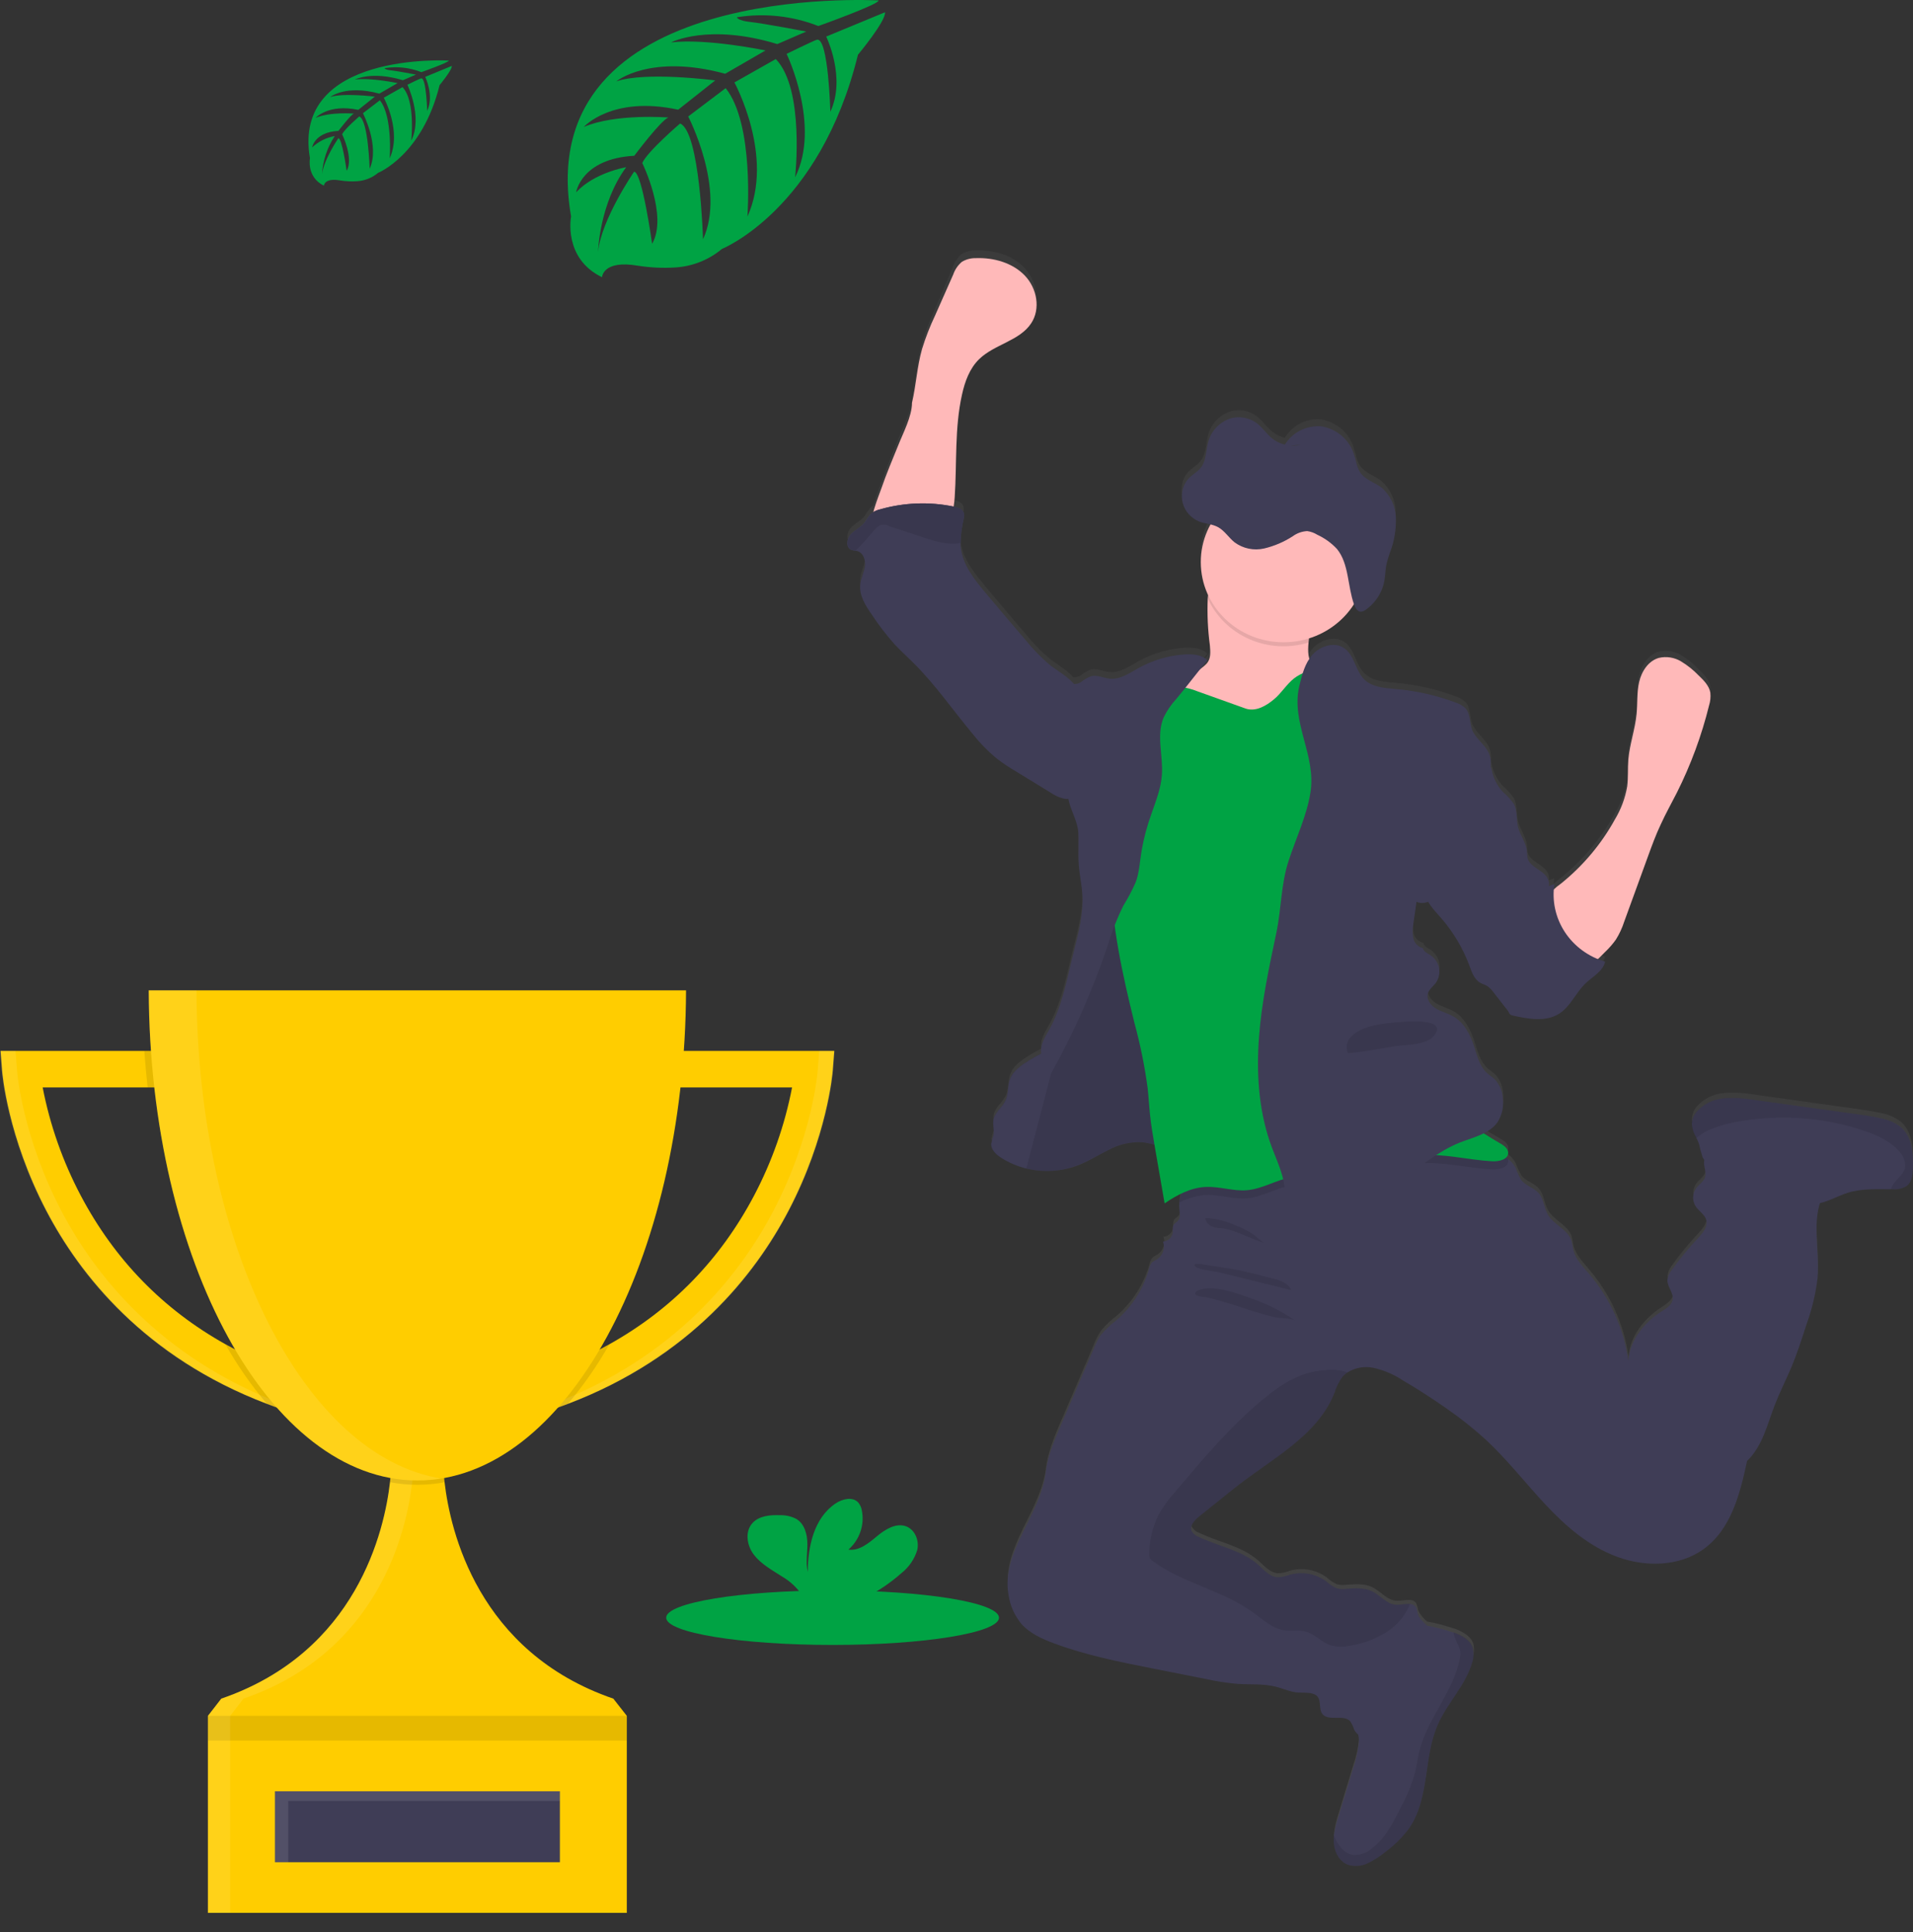 <svg width="100" height="101" viewBox="0 0 100 101" fill="none" xmlns="http://www.w3.org/2000/svg">
<rect x="0" y="0" width="100" height="101" fill="#333333" stroke="none"/>
<path d="M99.35 58.629C99.041 58.399 98.679 58.245 98.294 58.18C97.89 58.09 97.477 58.034 97.066 57.971L91.74 57.227C91.202 57.131 90.654 57.103 90.109 57.144C89.835 57.165 89.569 57.239 89.326 57.362C89.082 57.484 88.866 57.652 88.69 57.856C88.531 58.045 88.444 58.282 88.443 58.526C88.473 58.772 88.555 59.008 88.686 59.221C88.737 59.321 88.781 59.424 88.817 59.529C88.868 59.766 88.932 60 89.008 60.231C89.031 60.281 89.062 60.327 89.099 60.369C89.1 60.381 89.1 60.393 89.099 60.405C89.04 60.694 89.228 60.995 89.144 61.274C89.071 61.513 88.831 61.657 88.679 61.856C88.578 61.997 88.522 62.164 88.518 62.336C88.514 62.508 88.563 62.676 88.657 62.822C88.82 63.065 89.114 63.23 89.198 63.509C89.308 63.875 89.01 64.229 88.744 64.512C88.254 65.032 87.802 65.585 87.39 66.165C87.274 66.307 87.199 66.477 87.173 66.657C87.15 67.021 87.511 67.342 87.448 67.704C87.398 67.989 87.111 68.163 86.862 68.332C85.943 68.919 85.205 69.861 85.131 70.927C84.895 69.231 84.169 67.634 83.037 66.32C82.728 65.959 82.388 65.597 82.261 65.14C82.213 64.958 82.205 64.763 82.14 64.587C81.923 64.032 81.236 63.794 80.935 63.283C80.719 62.922 80.719 62.459 80.45 62.143C80.182 61.827 79.76 61.756 79.529 61.45C79.413 61.243 79.315 61.027 79.234 60.805C79.138 60.623 79.001 60.465 78.834 60.34C78.802 60.315 78.769 60.292 78.735 60.271C78.771 60.24 78.799 60.202 78.819 60.159C78.839 60.116 78.849 60.07 78.85 60.023C78.85 59.779 78.599 59.617 78.38 59.496C78.099 59.341 77.824 59.173 77.556 58.999C77.848 58.867 78.102 58.666 78.293 58.415C78.534 58.04 78.633 57.596 78.575 57.158C78.56 56.805 78.424 56.467 78.188 56.197C78.051 56.056 77.88 55.956 77.738 55.824C77.368 55.474 77.242 54.957 77.089 54.479C76.885 53.851 76.567 53.191 75.975 52.858C75.689 52.697 75.356 52.622 75.077 52.452C74.798 52.282 74.564 51.962 74.662 51.654C74.726 51.444 74.928 51.3 75.064 51.122C75.227 50.892 75.289 50.609 75.237 50.334C75.186 50.06 75.025 49.816 74.789 49.656C74.629 49.557 74.432 49.471 74.4 49.291C74.275 49.26 74.161 49.195 74.072 49.104C73.984 49.013 73.923 48.899 73.898 48.776C73.849 48.53 73.849 48.277 73.898 48.031C73.954 47.641 74.01 47.253 74.064 46.866C74.16 46.904 74.262 46.924 74.365 46.924C74.468 46.924 74.57 46.904 74.666 46.866C74.853 47.16 75.07 47.435 75.315 47.687C75.974 48.44 76.487 49.302 76.829 50.232C76.952 50.567 77.078 50.942 77.398 51.12C77.508 51.181 77.634 51.212 77.742 51.277C77.875 51.367 77.99 51.481 78.079 51.612C78.339 51.945 78.599 52.276 78.856 52.609L78.869 52.659C78.876 52.689 78.888 52.717 78.903 52.743C78.951 52.795 79.018 52.828 79.09 52.835C79.886 53.013 80.779 53.177 81.469 52.756C82.092 52.379 82.365 51.633 82.892 51.135C83.267 50.781 83.797 50.506 83.903 50.008C83.776 49.97 83.652 49.926 83.531 49.876C83.639 49.771 83.747 49.65 83.894 49.511C84.108 49.309 84.3 49.086 84.469 48.847C84.652 48.553 84.797 48.237 84.902 47.909C85.319 46.758 85.737 45.607 86.157 44.455C86.356 43.911 86.555 43.362 86.806 42.832C87.065 42.258 87.373 41.707 87.656 41.144C88.387 39.678 88.951 38.14 89.339 36.557C89.407 36.341 89.43 36.114 89.406 35.889C89.345 35.526 89.062 35.242 88.791 34.984C88.52 34.699 88.21 34.45 87.87 34.245C87.699 34.142 87.509 34.073 87.311 34.042C87.113 34.011 86.91 34.019 86.715 34.064C86.161 34.221 85.813 34.77 85.685 35.321C85.558 35.872 85.605 36.44 85.551 36.997C85.473 37.803 85.188 38.582 85.118 39.391C85.082 39.858 85.118 40.331 85.06 40.798C84.954 41.409 84.734 41.997 84.411 42.532C83.71 43.809 82.76 44.943 81.614 45.871C81.482 45.978 81.346 46.081 81.216 46.196C81.216 46.106 81.231 46.014 81.244 45.923C81.15 45.947 81.058 45.979 80.969 46.018C80.98 45.912 80.969 45.805 80.937 45.703C80.764 45.203 79.994 45.075 79.855 44.566C79.832 44.44 79.82 44.313 79.819 44.185C79.773 43.739 79.46 43.362 79.351 42.928C79.252 42.528 79.328 42.09 79.135 41.72C78.971 41.488 78.778 41.277 78.56 41.091C78.3 40.804 78.112 40.462 78.012 40.092C77.984 39.99 77.958 39.883 77.928 39.78C77.961 39.548 77.934 39.311 77.85 39.091C77.653 38.618 77.145 38.314 76.961 37.834C76.818 37.462 76.881 36.997 76.611 36.708C76.467 36.569 76.291 36.467 76.098 36.408C75.108 36.035 74.069 35.797 73.011 35.702C72.418 35.65 71.765 35.621 71.341 35.216C70.846 34.747 70.822 33.903 70.242 33.541C69.732 33.22 69.009 33.457 68.613 33.907C68.554 33.974 68.499 34.044 68.449 34.117C68.377 33.836 68.361 33.544 68.403 33.258C68.403 33.187 68.418 33.114 68.425 33.048C69.402 32.739 70.233 32.104 70.77 31.256C70.77 31.256 70.77 31.256 70.77 31.268L70.796 31.333C70.859 31.486 70.958 31.633 71.105 31.649C71.203 31.648 71.298 31.615 71.373 31.555C71.504 31.467 71.624 31.366 71.733 31.254C71.787 31.195 71.839 31.134 71.888 31.071C71.988 30.941 72.073 30.8 72.144 30.652C72.251 30.43 72.324 30.194 72.36 29.951C72.399 29.708 72.403 29.459 72.446 29.216C72.487 29.028 72.54 28.842 72.604 28.661C72.626 28.6 72.648 28.539 72.667 28.478C72.686 28.418 72.715 28.336 72.736 28.269C72.872 27.838 72.944 27.391 72.953 26.941C72.953 26.866 72.953 26.79 72.953 26.715C72.945 26.421 72.876 26.132 72.752 25.864C72.627 25.596 72.448 25.355 72.226 25.154C71.854 24.859 71.361 24.735 71.088 24.335C70.91 24.067 70.872 23.722 70.768 23.408C70.656 23.032 70.437 22.694 70.136 22.432C69.836 22.17 69.466 21.995 69.067 21.927C68.588 21.876 68.107 22.004 67.722 22.285L67.692 22.308C67.477 22.467 67.295 22.663 67.155 22.886C66.869 22.81 66.608 22.666 66.394 22.467C66.177 22.272 66.011 22.027 65.792 21.839C65.588 21.658 65.338 21.533 65.067 21.478C64.796 21.423 64.514 21.439 64.252 21.525C63.982 21.629 63.741 21.795 63.55 22.007C63.359 22.219 63.222 22.472 63.151 22.746C63.032 23.177 63.054 23.674 62.805 24.034C62.612 24.314 62.297 24.453 62.076 24.708C61.939 24.87 61.845 25.062 61.803 25.267C61.777 25.382 61.765 25.5 61.767 25.617C61.767 25.67 61.767 25.722 61.78 25.772C61.78 25.772 61.78 25.789 61.78 25.797C61.787 25.855 61.8 25.912 61.816 25.967C61.878 26.179 61.988 26.376 62.139 26.541C62.282 26.699 62.46 26.824 62.66 26.905C62.742 26.936 62.826 26.962 62.911 26.983L63.168 27.039L63.259 27.06C62.949 27.625 62.776 28.251 62.755 28.891C62.734 29.53 62.865 30.166 63.138 30.749C63.138 30.807 63.123 30.866 63.117 30.925C63.081 31.75 63.119 32.576 63.229 33.394C63.259 33.719 63.277 34.077 63.071 34.335C62.977 34.436 62.872 34.527 62.757 34.605C62.874 34.458 62.993 34.314 63.114 34.169C62.809 33.872 62.327 33.834 61.894 33.863C61.057 33.924 60.244 34.164 59.515 34.567C59.03 34.837 58.533 35.195 57.979 35.133C57.652 35.097 57.33 34.923 57.012 35.007C56.833 35.078 56.666 35.174 56.517 35.292C56.398 35.374 56.255 35.417 56.11 35.413C55.77 35.009 55.245 34.735 54.838 34.406C54.375 34.007 53.952 33.567 53.572 33.093C52.872 32.274 52.173 31.453 51.485 30.625C50.905 29.93 50.31 29.178 50.209 28.288C50.198 28.2 50.193 28.111 50.194 28.022C50.208 27.599 50.263 27.178 50.358 26.765C50.384 26.665 50.384 26.561 50.358 26.461C50.293 26.252 50.044 26.174 49.83 26.128C49.858 25.967 49.878 25.802 49.889 25.645C50.01 23.843 49.878 22.013 50.272 20.249C50.421 19.57 50.665 18.884 51.169 18.391C51.959 17.618 53.281 17.432 53.886 16.517C54.392 15.754 54.191 14.676 53.555 14.003C52.919 13.331 51.939 13.057 51.007 13.09C50.745 13.081 50.487 13.149 50.265 13.283C50.057 13.461 49.902 13.69 49.815 13.945L48.887 16.129C48.618 16.698 48.391 17.285 48.208 17.884C47.948 18.802 47.89 19.77 47.684 20.695C47.684 21.407 47.211 22.295 46.951 22.951C46.661 23.688 46.347 24.417 46.086 25.169C46.021 25.358 45.794 25.917 45.653 26.426C45.6 26.456 45.55 26.492 45.506 26.533C45.393 26.673 45.29 26.82 45.199 26.974C45.002 27.226 44.682 27.36 44.465 27.603C44.249 27.846 44.204 28.292 44.504 28.413C44.565 28.433 44.629 28.447 44.693 28.453C44.732 28.456 44.771 28.463 44.809 28.472C45.134 28.56 45.261 28.956 45.214 29.283C45.166 29.609 44.998 29.911 44.969 30.238C44.911 30.816 45.261 31.354 45.599 31.84C45.948 32.367 46.334 32.87 46.754 33.346C47.059 33.677 47.403 33.974 47.71 34.293C48.88 35.457 49.811 36.819 50.862 38.084C51.24 38.561 51.67 38.998 52.145 39.386C52.455 39.621 52.779 39.837 53.116 40.034L54.925 41.144C55.13 41.289 55.362 41.395 55.608 41.456C55.688 41.466 55.77 41.466 55.85 41.456C55.861 41.508 55.87 41.559 55.883 41.611C56.023 42.16 56.333 42.658 56.367 43.217C56.402 43.776 56.35 44.348 56.391 44.914C56.43 45.435 56.549 45.961 56.579 46.474C56.64 47.463 56.389 48.439 56.147 49.407C55.781 50.822 55.56 52.268 54.849 53.551C54.65 53.906 54.416 54.266 54.416 54.67C54.416 54.718 54.416 54.768 54.429 54.817L54.105 54.995C54.01 55.047 53.914 55.099 53.828 55.154C53.417 55.413 52.978 55.7 52.809 56.149C52.673 56.511 52.735 56.926 52.571 57.278C52.563 57.293 52.554 57.309 52.545 57.324C52.372 57.651 52.028 57.893 51.95 58.252C51.892 58.526 52.004 58.817 51.95 59.089C51.95 59.089 51.95 59.089 51.95 59.1C51.901 59.237 51.862 59.377 51.833 59.519C51.831 59.565 51.835 59.612 51.846 59.657C51.888 59.816 51.978 59.958 52.106 60.065C52.184 60.138 52.269 60.203 52.359 60.26C52.451 60.319 52.546 60.373 52.645 60.424L52.701 60.453C52.783 60.495 52.865 60.535 52.95 60.572L53.006 60.595C53.103 60.637 53.203 60.675 53.302 60.708L53.371 60.729C53.449 60.755 53.529 60.778 53.609 60.796L53.663 60.813L53.713 60.824L53.929 60.868L54.01 60.882C54.105 60.898 54.202 60.91 54.301 60.92H54.388C54.462 60.92 54.533 60.93 54.604 60.932H54.706C54.782 60.932 54.855 60.932 54.922 60.932H55C55.102 60.932 55.203 60.918 55.305 60.905H55.338C55.428 60.893 55.519 60.878 55.61 60.859L55.679 60.845C55.764 60.826 55.848 60.807 55.932 60.782L55.978 60.769C56.08 60.74 56.181 60.708 56.281 60.671C56.625 60.534 56.959 60.373 57.28 60.191C57.496 60.076 57.713 59.959 57.929 59.852C58.09 59.773 58.254 59.704 58.422 59.642C58.831 59.473 59.277 59.401 59.72 59.433C59.939 59.462 60.156 59.504 60.369 59.561C60.369 59.584 60.369 59.607 60.369 59.63C60.545 60.635 60.719 61.641 60.891 62.646C61.174 62.448 61.473 62.274 61.786 62.124C61.728 62.276 61.689 62.434 61.672 62.596C61.658 62.72 61.658 62.846 61.672 62.971C61.691 63.169 61.734 63.389 61.611 63.547C61.535 63.643 61.395 63.697 61.353 63.806C61.324 63.917 61.316 64.034 61.332 64.148C61.323 64.278 61.266 64.401 61.172 64.494C61.077 64.587 60.951 64.644 60.817 64.654C60.879 64.823 60.88 65.007 60.821 65.176C60.762 65.346 60.645 65.491 60.49 65.589C60.4 65.631 60.316 65.684 60.239 65.748C60.166 65.84 60.116 65.949 60.094 66.064C59.809 67.101 59.221 68.037 58.401 68.76C58.093 68.994 57.812 69.259 57.564 69.551C57.41 69.778 57.283 70.02 57.185 70.274C56.608 71.64 56.023 73.006 55.428 74.373C55.1 75.137 54.78 75.914 54.676 76.738C54.416 78.995 52.34 80.91 52.729 83.151C52.807 83.711 53.041 84.24 53.404 84.682C53.836 85.187 54.485 85.476 55.134 85.71C56.802 86.339 58.561 86.682 60.313 87.028L63.065 87.575C63.605 87.695 64.152 87.779 64.704 87.826C65.368 87.87 66.05 87.809 66.697 87.972C67.097 88.073 67.48 88.259 67.893 88.28C68.248 88.299 68.685 88.226 68.894 88.507C69.104 88.787 68.942 89.158 69.141 89.407C69.461 89.803 70.242 89.407 70.59 89.78C70.686 89.923 70.758 90.079 70.807 90.243C70.86 90.344 70.933 90.434 71.023 90.507C71.044 90.625 71.053 90.745 71.049 90.865C71.004 91.351 70.899 91.831 70.737 92.293C70.478 93.144 70.219 93.995 69.961 94.847C69.862 95.147 69.79 95.456 69.745 95.768C69.728 95.92 69.728 96.073 69.745 96.225C69.79 96.688 70.065 97.165 70.521 97.316C70.875 97.407 71.252 97.362 71.573 97.19C71.882 97.034 72.172 96.844 72.438 96.625C72.917 96.274 73.338 95.854 73.686 95.381C74.767 93.814 74.417 91.694 75.176 89.962C75.68 88.806 76.662 87.868 76.989 86.649C77.066 86.417 77.075 86.169 77.015 85.932C76.879 85.513 76.418 85.275 75.988 85.124H75.968C75.615 85.002 75.253 84.902 74.886 84.824C74.796 84.806 74.703 84.791 74.61 84.776C74.404 84.614 74.24 84.407 74.132 84.173C74.115 84.048 74.08 83.927 74.03 83.811C73.995 83.761 73.949 83.719 73.895 83.69C73.841 83.661 73.78 83.645 73.718 83.643C73.502 83.622 73.212 83.698 72.976 83.681C72.494 83.647 72.174 83.189 71.741 82.977C71.309 82.766 70.839 82.818 70.378 82.849C70.214 82.871 70.046 82.861 69.885 82.82C69.693 82.734 69.517 82.617 69.366 82.474C69.1 82.274 68.789 82.136 68.458 82.072C68.127 82.007 67.786 82.018 67.46 82.104C67.253 82.185 67.034 82.233 66.811 82.246C66.389 82.223 66.091 81.859 65.779 81.582C64.927 80.826 63.714 80.627 62.68 80.131C62.521 80.074 62.389 79.964 62.307 79.821C62.188 79.536 62.457 79.251 62.699 79.056L64.477 77.626C66.424 76.059 68.858 74.88 69.762 72.582C69.856 72.274 70.002 71.983 70.195 71.721C70.264 71.641 70.345 71.571 70.435 71.512C70.828 71.265 71.305 71.175 71.765 71.26C72.326 71.382 72.858 71.607 73.331 71.922C74.106 72.376 74.859 72.865 75.592 73.388C76.317 73.891 77.007 74.439 77.657 75.031C78.793 76.078 79.739 77.32 80.796 78.449C81.854 79.578 83.063 80.631 84.532 81.172C86.001 81.712 87.777 81.689 89.038 80.782C90.494 79.735 90.961 77.862 91.329 76.145C92.14 75.387 92.385 74.233 92.78 73.213C93.029 72.565 93.347 71.956 93.615 71.311C93.936 70.552 94.186 69.769 94.438 68.988C94.722 68.203 94.915 67.391 95.013 66.565C95.117 65.26 94.755 63.871 95.134 62.646C95.634 62.539 96.088 62.267 96.579 62.108C97.31 61.875 98.093 61.913 98.868 61.917H98.917C99.184 61.944 99.453 61.883 99.679 61.743C99.939 61.534 99.98 61.175 99.993 60.851C100.023 60.049 99.971 59.148 99.35 58.629ZM68.007 22.901C67.829 22.944 67.644 22.956 67.46 22.938L68.007 22.901Z" fill="url(#paint0_linear_138_299)"/>
<path d="M68.86 36.15C68.598 36.366 68.291 36.524 67.96 36.613L66.426 37.145C65.593 37.434 64.724 37.725 63.845 37.621C63.354 37.562 61.25 37.263 60.932 36.892C60.447 36.318 62.145 35.474 62.725 34.99C62.856 34.898 62.978 34.795 63.088 34.68C63.305 34.425 63.276 34.066 63.246 33.744C63.136 32.927 63.099 32.102 63.134 31.279C63.151 31.082 63.179 30.887 63.22 30.694C63.437 29.731 64.362 30.082 65.094 30.338C65.974 30.615 66.825 30.972 67.635 31.404C67.882 31.527 68.097 31.704 68.263 31.919C68.583 32.389 68.455 33.004 68.403 33.595C68.358 34.054 68.36 34.494 68.656 34.827C68.805 34.954 68.942 35.094 69.065 35.245C69.134 35.398 69.152 35.568 69.115 35.73C69.078 35.893 68.989 36.04 68.86 36.15Z" fill="#FFB9B9"/>
<path d="M47.675 21.055C47.891 20.128 47.938 19.171 48.198 18.251C48.381 17.653 48.608 17.069 48.877 16.502L49.831 14.347C49.918 14.092 50.074 13.865 50.281 13.687C50.504 13.554 50.762 13.487 51.023 13.495C51.955 13.461 52.935 13.742 53.571 14.406C54.207 15.069 54.408 16.144 53.902 16.904C53.297 17.82 51.975 18.004 51.185 18.775C50.681 19.267 50.437 19.952 50.288 20.628C49.894 22.388 50.026 24.212 49.905 26.009C49.866 26.568 49.753 27.207 49.256 27.496C48.955 27.639 48.621 27.702 48.287 27.678L46.868 27.701C46.63 27.701 45.767 27.846 45.609 27.672C45.332 27.368 45.963 25.856 46.078 25.519C46.333 24.771 46.647 24.042 46.943 23.307C47.201 22.651 47.675 21.765 47.675 21.055Z" fill="#FFB9B9"/>
<path d="M76.974 86.856C76.647 88.067 75.665 89.009 75.161 90.163C74.401 91.891 74.743 94.005 73.67 95.567C73.322 96.042 72.901 96.462 72.422 96.813C72.156 97.032 71.866 97.221 71.557 97.377C71.236 97.548 70.86 97.593 70.506 97.502C70.049 97.352 69.774 96.874 69.729 96.413C69.713 96.262 69.713 96.11 69.729 95.959C69.774 95.647 69.847 95.34 69.945 95.039C70.205 94.192 70.464 93.343 70.722 92.492C70.883 92.031 70.988 91.553 71.033 91.068C71.061 90.54 70.715 89.853 70.862 89.361C70.93 89.139 71.18 88.942 71.295 88.756C71.458 88.487 71.583 88.199 71.667 87.899C71.845 87.315 71.966 86.691 72.338 86.198C72.581 85.906 72.865 85.649 73.181 85.434C73.415 85.235 73.689 85.086 73.986 84.996C74.274 84.947 74.57 84.961 74.851 85.036C75.218 85.112 75.58 85.211 75.933 85.333H75.952C76.385 85.484 76.844 85.717 76.98 86.14C77.046 86.374 77.044 86.623 76.974 86.856Z" fill="#3F3D56"/>
<path d="M99.991 61.107C99.978 61.431 99.937 61.794 99.677 61.997C99.451 62.137 99.183 62.198 98.916 62.171H98.858C98.085 62.171 97.3 62.129 96.569 62.361C96.013 62.539 95.502 62.866 94.923 62.931C94.124 63.019 93.374 62.596 92.666 62.227C92.001 61.88 91.317 61.565 90.618 61.285C90.159 61.102 89.223 60.985 89.002 60.499C88.927 60.269 88.863 60.036 88.812 59.8C88.775 59.694 88.731 59.591 88.68 59.492C88.55 59.28 88.468 59.043 88.438 58.798C88.438 58.554 88.525 58.318 88.684 58.128C88.861 57.926 89.077 57.76 89.32 57.638C89.563 57.517 89.828 57.444 90.101 57.422C90.646 57.381 91.195 57.41 91.732 57.506L97.058 58.248C97.469 58.304 97.882 58.361 98.287 58.457C98.671 58.522 99.033 58.675 99.342 58.905C99.972 59.416 100.024 60.315 99.991 61.107Z" fill="#3F3D56"/>
<path d="M95.31 62.447C94.661 63.773 95.129 65.342 95.012 66.808C94.914 67.632 94.721 68.442 94.436 69.225C94.186 70.004 93.935 70.785 93.614 71.541C93.346 72.17 93.028 72.798 92.779 73.439C92.384 74.461 92.13 75.611 91.328 76.371C90.96 78.085 90.493 79.957 89.037 80.996C87.772 81.901 86.009 81.932 84.531 81.385C83.054 80.839 81.853 79.792 80.795 78.663C79.737 77.534 78.792 76.304 77.656 75.253C77.006 74.661 76.314 74.113 75.586 73.613C74.854 73.098 74.1 72.613 73.326 72.159C72.852 71.845 72.32 71.621 71.76 71.499C71.299 71.414 70.823 71.504 70.429 71.751C70.34 71.81 70.259 71.88 70.189 71.96C69.997 72.221 69.85 72.511 69.757 72.819C68.848 75.11 66.41 76.287 64.463 77.85L62.685 79.276C62.443 79.471 62.174 79.756 62.293 80.039C62.375 80.182 62.507 80.292 62.666 80.349C63.7 80.843 64.913 81.042 65.765 81.796C66.077 82.073 66.375 82.437 66.797 82.458C67.02 82.445 67.239 82.398 67.446 82.318C67.772 82.232 68.113 82.221 68.444 82.285C68.774 82.349 69.085 82.486 69.352 82.686C69.503 82.829 69.679 82.946 69.871 83.032C70.032 83.073 70.2 83.083 70.364 83.061C70.825 83.03 71.314 82.99 71.727 83.189C72.14 83.388 72.48 83.857 72.962 83.891C73.198 83.907 73.479 83.832 73.704 83.853C73.766 83.855 73.827 83.871 73.881 83.9C73.935 83.929 73.981 83.971 74.016 84.02C74.066 84.135 74.1 84.257 74.118 84.381C74.206 84.676 74.505 84.856 74.699 85.099C74.998 85.472 75.041 85.979 75.011 86.45C74.913 87.924 74.235 89.305 73.116 90.308C72.798 90.622 72.393 90.841 71.95 90.936C71.728 90.981 71.497 90.958 71.29 90.869C71.082 90.779 70.909 90.63 70.795 90.44C70.746 90.277 70.674 90.122 70.579 89.979C70.23 89.609 69.449 90.002 69.129 89.606C68.93 89.359 69.073 88.963 68.882 88.708C68.692 88.452 68.234 88.498 67.881 88.484C67.468 88.463 67.085 88.274 66.685 88.176C66.036 88.013 65.356 88.073 64.692 88.029C64.141 87.982 63.593 87.898 63.053 87.778L60.301 87.233C58.549 86.888 56.79 86.538 55.122 85.92C54.484 85.686 53.842 85.397 53.392 84.894C53.029 84.452 52.796 83.924 52.717 83.365C52.325 81.13 54.402 79.22 54.664 76.968C54.757 76.147 55.096 75.372 55.417 74.61C56.004 73.247 56.589 71.883 57.173 70.519C57.268 70.265 57.391 70.022 57.541 69.795C57.79 69.503 58.071 69.238 58.378 69.005C59.198 68.285 59.786 67.351 60.072 66.316C60.093 66.2 60.143 66.092 60.217 65.999C60.293 65.937 60.378 65.884 60.468 65.842C60.622 65.745 60.738 65.6 60.798 65.431C60.857 65.262 60.856 65.079 60.794 64.91C60.929 64.899 61.054 64.842 61.149 64.749C61.243 64.656 61.3 64.534 61.309 64.403C61.293 64.29 61.301 64.175 61.331 64.064C61.383 63.955 61.513 63.901 61.588 63.804C61.712 63.647 61.668 63.427 61.649 63.23C61.636 63.106 61.636 62.98 61.649 62.855C61.696 62.412 61.901 61.998 62.228 61.685C62.745 61.192 63.481 61.32 64.195 61.203C64.907 61.054 65.602 60.839 66.272 60.56C68.149 59.844 70.125 59.401 72.136 59.247C74.157 59.093 76.187 59.406 78.059 60.16C78.331 60.267 78.588 60.407 78.822 60.579C78.989 60.703 79.126 60.861 79.223 61.042C79.302 61.263 79.401 61.478 79.517 61.685C79.748 61.99 80.185 62.089 80.438 62.378C80.691 62.667 80.713 63.155 80.923 63.513C81.224 64.024 81.92 64.261 82.128 64.816C82.193 64.992 82.201 65.185 82.249 65.367C82.366 65.823 82.716 66.184 83.025 66.544C84.16 67.857 84.886 69.455 85.12 71.152C85.189 70.09 85.926 69.149 86.85 68.563C87.099 68.406 87.387 68.232 87.436 67.947C87.499 67.587 87.138 67.266 87.162 66.9C87.188 66.721 87.263 66.552 87.378 66.41C87.79 65.831 88.243 65.281 88.732 64.761C88.998 64.479 89.297 64.133 89.186 63.76C89.102 63.482 88.808 63.318 88.645 63.075C88.551 62.931 88.502 62.762 88.506 62.59C88.51 62.419 88.566 62.253 88.667 62.112C88.819 61.913 89.059 61.768 89.132 61.532C89.217 61.253 89.028 60.952 89.087 60.665C89.166 60.435 89.323 60.238 89.532 60.105C89.82 59.852 90.146 59.645 90.499 59.49C91.07 59.28 91.707 59.358 92.312 59.439C93.325 59.575 94.46 59.785 95.031 60.606C95.397 61.119 95.583 61.898 95.31 62.447Z" fill="#3F3D56"/>
<path opacity="0.1" d="M99.99 61.106C99.977 61.431 99.936 61.794 99.676 61.997C99.45 62.137 99.182 62.198 98.915 62.17H98.856C98.945 61.735 99.492 61.486 99.588 61.044C99.604 60.908 99.591 60.77 99.55 60.639C99.509 60.509 99.441 60.388 99.35 60.283C98.887 59.678 98.142 59.343 97.403 59.098C95.313 58.404 93.073 58.242 90.9 58.627C90.309 58.72 89.734 58.891 89.191 59.136C89.011 59.245 88.838 59.363 88.672 59.492C88.542 59.279 88.46 59.043 88.43 58.798C88.43 58.554 88.518 58.318 88.676 58.128C88.853 57.926 89.069 57.759 89.312 57.638C89.555 57.517 89.821 57.444 90.093 57.422C90.638 57.381 91.187 57.409 91.724 57.506L97.05 58.247C97.461 58.304 97.874 58.361 98.279 58.457C98.663 58.521 99.025 58.675 99.334 58.905C99.97 59.416 100.022 60.315 99.99 61.106Z" fill="black"/>
<path opacity="0.1" d="M76.974 86.856C76.647 88.067 75.665 89.009 75.161 90.163C74.401 91.891 74.743 94.005 73.67 95.567C73.322 96.042 72.901 96.462 72.422 96.814C72.156 97.032 71.866 97.221 71.557 97.377C71.236 97.548 70.86 97.593 70.506 97.503C70.049 97.352 69.774 96.874 69.729 96.413C69.713 96.262 69.713 96.11 69.729 95.959L69.742 95.992C69.93 96.432 70.237 96.893 70.722 96.971C70.904 96.983 71.086 96.96 71.258 96.901C71.43 96.842 71.588 96.749 71.721 96.629C72.435 96.074 72.85 95.247 73.246 94.449C73.556 93.873 73.801 93.267 73.978 92.641C74.064 92.285 74.105 91.921 74.194 91.565C74.605 89.835 76.004 88.423 76.314 86.67C76.339 86.549 76.345 86.425 76.331 86.303C76.29 86.144 76.228 85.99 76.145 85.847C76.07 85.684 76.015 85.514 75.981 85.34C76.413 85.49 76.872 85.723 77.008 86.146C77.064 86.381 77.052 86.627 76.974 86.856Z" fill="black"/>
<path opacity="0.1" d="M73.707 83.853C73.507 84.36 73.17 84.805 72.732 85.143C72.116 85.597 71.395 85.899 70.631 86.023C70.276 86.111 69.903 86.106 69.55 86.01C69.07 85.849 68.724 85.413 68.232 85.288C67.882 85.195 67.506 85.277 67.151 85.227C66.513 85.141 66.017 84.67 65.502 84.293C63.925 83.145 61.855 82.774 60.278 81.626C60.208 81.585 60.15 81.526 60.11 81.457C60.079 81.382 60.068 81.3 60.077 81.22C60.083 80.524 60.245 79.837 60.551 79.207C60.802 78.768 61.1 78.356 61.442 77.978C62.855 76.302 64.274 74.614 65.965 73.2C66.675 72.607 67.449 72.054 68.345 71.786C68.843 71.638 69.825 71.497 70.43 71.749C70.341 71.808 70.26 71.878 70.19 71.958C69.998 72.219 69.851 72.509 69.757 72.817C68.847 75.11 66.409 76.287 64.462 77.85L62.684 79.276C62.442 79.471 62.173 79.756 62.292 80.039C62.374 80.182 62.506 80.292 62.664 80.349C63.698 80.843 64.912 81.042 65.764 81.796C66.076 82.073 66.374 82.437 66.796 82.458C67.019 82.445 67.238 82.398 67.445 82.317C67.77 82.232 68.112 82.221 68.443 82.285C68.773 82.349 69.084 82.486 69.351 82.686C69.502 82.829 69.678 82.946 69.87 83.032C70.031 83.073 70.198 83.083 70.363 83.061C70.824 83.03 71.313 82.99 71.726 83.189C72.139 83.388 72.479 83.857 72.961 83.891C73.201 83.907 73.483 83.828 73.707 83.853Z" fill="black"/>
<path d="M53.812 55.426C53.401 55.682 52.965 55.971 52.796 56.415C52.657 56.777 52.722 57.192 52.556 57.544C52.389 57.896 52.015 58.141 51.933 58.518C51.874 58.792 51.989 59.081 51.933 59.356C51.884 59.498 51.844 59.644 51.814 59.791C51.792 60.103 52.069 60.357 52.339 60.531C52.915 60.893 53.571 61.12 54.253 61.193C54.936 61.265 55.627 61.182 56.27 60.949C56.847 60.74 57.369 60.399 57.923 60.13C58.463 59.829 59.08 59.684 59.703 59.712C60.06 59.749 60.402 59.875 60.758 59.921C60.935 59.955 61.117 59.947 61.289 59.897C61.461 59.847 61.618 59.758 61.747 59.636C61.857 59.489 61.931 59.319 61.963 59.14C62.264 57.99 62.128 56.771 61.842 55.615C61.557 54.459 61.124 53.347 60.819 52.197C60.603 51.344 60.436 50.471 60.075 49.665C59.714 48.858 59.106 48.108 58.256 47.801C58.189 47.769 58.113 47.759 58.039 47.773C57.985 47.795 57.937 47.83 57.899 47.874C57.226 48.564 56.719 49.389 56.415 50.291C56.075 51.294 55.982 52.358 55.671 53.365C55.536 53.784 55.364 54.346 55.022 54.666C54.68 54.987 54.2 55.186 53.812 55.426Z" fill="#3F3D56"/>
<path opacity="0.1" d="M61.969 59.133C61.933 59.313 61.855 59.483 61.742 59.63C61.614 59.752 61.457 59.841 61.284 59.891C61.112 59.94 60.93 59.947 60.754 59.913C60.399 59.871 60.057 59.743 59.7 59.703C59.078 59.675 58.46 59.821 57.92 60.122C57.366 60.39 56.838 60.723 56.265 60.939C55.426 61.247 54.51 61.297 53.641 61.083C53.179 60.971 52.741 60.784 52.343 60.53C52.071 60.359 51.796 60.111 51.818 59.791C51.848 59.644 51.888 59.499 51.937 59.358C51.993 59.083 51.88 58.794 51.937 58.52C52.019 58.143 52.395 57.891 52.56 57.544C52.724 57.196 52.661 56.779 52.797 56.417C52.966 55.971 53.405 55.684 53.816 55.426C54.227 55.168 54.716 54.972 55.045 54.66C55.087 54.611 55.126 54.559 55.16 54.505C55.397 54.15 55.571 53.76 55.675 53.35C55.993 52.341 56.079 51.279 56.416 50.274C56.723 49.373 57.23 48.548 57.903 47.859C57.939 47.814 57.986 47.779 58.041 47.758C58.114 47.744 58.19 47.752 58.257 47.783C59.105 48.093 59.713 48.843 60.077 49.649C60.44 50.456 60.594 51.325 60.821 52.18C61.124 53.33 61.558 54.446 61.844 55.6C62.13 56.754 62.27 57.981 61.969 59.133Z" fill="black"/>
<path opacity="0.1" d="M68.404 33.589C67.387 33.902 66.286 33.84 65.314 33.415C64.341 32.989 63.565 32.231 63.135 31.285C63.152 31.089 63.181 30.894 63.221 30.701C63.438 29.738 64.364 30.09 65.095 30.345C65.975 30.622 66.826 30.979 67.636 31.411C67.883 31.534 68.098 31.71 68.264 31.926C68.584 32.389 68.456 33.005 68.404 33.589Z" fill="black"/>
<path d="M67.096 33.576C69.485 33.576 71.422 31.701 71.422 29.387C71.422 27.074 69.485 25.199 67.096 25.199C64.707 25.199 62.77 27.074 62.77 29.387C62.77 31.701 64.707 33.576 67.096 33.576Z" fill="#FFB9B9"/>
<path opacity="0.1" d="M78.837 60.692C78.837 61.04 78.35 61.151 77.989 61.132C76.691 61.058 75.421 60.713 74.136 60.818C72.512 60.96 71.019 61.829 69.39 61.909C68.763 61.94 68.125 61.85 67.506 61.961C66.706 62.106 65.992 62.577 65.176 62.644C64.469 62.703 63.77 62.445 63.063 62.472C62.568 62.501 62.086 62.634 61.65 62.862C61.698 62.418 61.903 62.005 62.23 61.691C62.747 61.199 63.483 61.327 64.197 61.209C64.909 61.06 65.604 60.845 66.273 60.566C68.15 59.85 70.126 59.407 72.138 59.253C74.157 59.097 76.187 59.408 78.058 60.16C78.331 60.267 78.587 60.407 78.822 60.579C78.834 60.615 78.839 60.654 78.837 60.692Z" fill="black"/>
<path d="M65.097 37.036L63.345 36.408L62.605 36.144C62.304 36.022 61.986 35.94 61.662 35.901C60.814 35.838 60.016 36.385 59.564 37.083C59.112 37.78 58.941 38.611 58.796 39.422C58.597 40.531 58.428 41.644 58.29 42.761C58.141 43.769 58.065 44.787 58.062 45.806C58.112 48.399 58.679 50.956 59.302 53.48C59.607 54.599 59.838 55.736 59.992 56.884C60.044 57.357 60.068 57.833 60.12 58.308C60.176 58.842 60.267 59.37 60.358 59.9L60.879 62.91C61.528 62.464 62.266 62.072 63.064 62.049C63.771 62.024 64.472 62.279 65.177 62.221C65.988 62.156 66.707 61.684 67.507 61.54C68.126 61.429 68.764 61.517 69.393 61.488C71.02 61.408 72.515 60.537 74.137 60.396C75.424 60.283 76.703 60.635 77.992 60.708C78.351 60.729 78.838 60.618 78.838 60.269C78.838 60.026 78.587 59.864 78.368 59.743C77.338 59.142 76.359 58.465 75.437 57.718C74.585 57.064 73.72 56.394 73.133 55.51C71.721 53.384 72.206 50.508 71.001 48.265C70.021 46.443 71.001 44.055 71.001 42C71.001 40.976 71.001 39.939 70.752 38.944C70.596 38.388 70.403 37.842 70.172 37.311L69.331 35.248C69.313 35.187 69.279 35.133 69.231 35.091C69.174 35.053 69.107 35.033 69.039 35.034C68.533 35.005 68.035 35.159 67.641 35.468C67.245 35.78 66.992 36.228 66.603 36.553C66.177 36.911 65.627 37.225 65.097 37.036Z" fill="#00A344"/>
<path d="M67.923 35.847C68.061 35.273 68.211 34.676 68.606 34.228C69.002 33.779 69.725 33.543 70.235 33.863C70.815 34.228 70.839 35.07 71.334 35.539C71.767 35.941 72.416 35.972 73.004 36.025C74.062 36.118 75.101 36.355 76.091 36.728C76.284 36.786 76.46 36.889 76.604 37.026C76.874 37.323 76.82 37.78 76.954 38.151C77.138 38.628 77.647 38.932 77.843 39.407C78.06 39.935 77.843 40.526 77.662 41.068C77.335 42.042 77.129 43.054 76.811 44.032C76.493 45.01 76.041 45.974 75.297 46.711C74.968 47.038 74.48 47.339 74.047 47.145L73.88 48.307C73.832 48.553 73.832 48.805 73.88 49.05C73.906 49.173 73.966 49.287 74.055 49.378C74.143 49.469 74.257 49.534 74.382 49.566C74.415 49.746 74.612 49.832 74.772 49.93C74.89 50.008 74.991 50.109 75.069 50.225C75.146 50.341 75.2 50.471 75.225 50.608C75.251 50.744 75.248 50.884 75.217 51.019C75.187 51.155 75.129 51.283 75.046 51.396C74.91 51.574 74.709 51.715 74.644 51.926C74.547 52.232 74.778 52.555 75.059 52.722C75.341 52.89 75.671 52.967 75.957 53.129C76.55 53.459 76.868 54.111 77.071 54.743C77.222 55.221 77.348 55.738 77.72 56.086C77.863 56.218 78.034 56.318 78.17 56.457C78.406 56.727 78.542 57.065 78.557 57.418C78.616 57.856 78.517 58.3 78.276 58.675C77.843 59.274 77.036 59.452 76.329 59.722C75.18 60.179 74.235 60.995 73.223 61.691C72.81 62.012 72.325 62.233 71.806 62.336C71.105 62.426 70.415 62.127 69.71 62.099C69.288 62.103 68.868 62.157 68.459 62.258L67.161 62.531C67.231 61.557 66.677 60.581 66.368 59.653C65.784 57.906 65.675 56.038 65.814 54.207C65.952 52.377 66.337 50.571 66.718 48.774C66.984 47.517 66.958 46.204 67.367 44.983C67.75 43.808 68.297 42.679 68.498 41.456C68.827 39.477 67.46 37.799 67.923 35.847Z" fill="#3F3D56"/>
<path d="M77.763 39.72C77.882 39.933 77.966 40.162 78.012 40.401C78.112 40.769 78.299 41.111 78.559 41.397C78.776 41.583 78.97 41.794 79.134 42.026C79.333 42.39 79.258 42.834 79.351 43.232C79.459 43.666 79.772 44.043 79.818 44.489C79.819 44.617 79.832 44.744 79.855 44.87C79.995 45.377 80.765 45.498 80.936 46.005C81.051 46.334 80.854 46.692 80.891 47.038C80.918 47.145 80.924 47.255 80.91 47.365C80.861 47.488 80.775 47.595 80.664 47.67C79.948 48.333 79.452 49.187 79.24 50.123C79.032 51.054 78.922 52.004 78.914 52.957L78.068 51.874C77.978 51.743 77.864 51.629 77.73 51.539C77.622 51.476 77.497 51.445 77.386 51.382C77.066 51.206 76.941 50.833 76.817 50.498C76.475 49.57 75.962 48.71 75.303 47.959C74.959 47.568 74.559 47.174 74.483 46.665C74.461 46.431 74.474 46.196 74.522 45.965C74.739 44.594 74.97 43.188 75.66 41.971C75.983 41.402 76.4 40.886 76.709 40.308C76.917 39.925 77.209 38.928 77.763 39.72Z" fill="#3F3D56"/>
<path d="M56.424 41.037C56.428 41.213 56.381 41.387 56.29 41.54C56.207 41.632 56.099 41.701 55.978 41.738C55.858 41.775 55.729 41.779 55.606 41.749C55.36 41.689 55.128 41.584 54.923 41.439C54.32 41.071 53.717 40.701 53.114 40.331C52.778 40.135 52.453 39.919 52.143 39.686C51.668 39.298 51.238 38.862 50.86 38.385C49.809 37.129 48.879 35.765 47.708 34.615C47.39 34.301 47.059 33.999 46.752 33.671C46.332 33.195 45.946 32.693 45.597 32.167C45.26 31.683 44.909 31.147 44.968 30.569C45.002 30.242 45.164 29.94 45.212 29.616C45.26 29.291 45.132 28.895 44.807 28.807C44.769 28.798 44.73 28.791 44.691 28.788C44.627 28.782 44.563 28.768 44.502 28.748C44.202 28.627 44.247 28.177 44.464 27.94C44.68 27.703 45 27.571 45.197 27.312C45.288 27.158 45.391 27.01 45.504 26.87C45.649 26.75 45.822 26.665 46.008 26.625C47.256 26.269 48.576 26.22 49.848 26.484C50.064 26.53 50.311 26.614 50.376 26.817C50.401 26.916 50.401 27.02 50.376 27.119C50.28 27.532 50.225 27.953 50.211 28.376C50.211 28.464 50.216 28.552 50.226 28.64C50.328 29.528 50.923 30.28 51.502 30.973C52.19 31.798 52.889 32.617 53.59 33.434C53.969 33.907 54.393 34.346 54.855 34.743C55.288 35.091 55.848 35.371 56.186 35.818C56.461 36.178 56.372 36.67 56.402 37.103C56.503 38.413 56.51 39.727 56.424 41.037Z" fill="#3F3D56"/>
<path d="M83.897 49.775C84.11 49.574 84.303 49.353 84.472 49.115C84.654 48.821 84.799 48.507 84.905 48.179L86.159 44.734C86.358 44.189 86.557 43.642 86.808 43.112C87.068 42.541 87.375 41.99 87.658 41.437C88.387 39.982 88.951 38.454 89.339 36.881C89.407 36.665 89.43 36.438 89.406 36.213C89.346 35.851 89.062 35.568 88.792 35.31C88.52 35.026 88.21 34.778 87.87 34.573C87.7 34.471 87.51 34.402 87.311 34.371C87.113 34.34 86.91 34.347 86.715 34.393C86.162 34.55 85.813 35.099 85.686 35.65C85.558 36.201 85.606 36.764 85.551 37.325C85.474 38.13 85.188 38.907 85.119 39.713C85.082 40.18 85.119 40.651 85.06 41.116C84.954 41.727 84.734 42.314 84.411 42.849C83.709 44.122 82.759 45.253 81.614 46.179C81.301 46.403 81.019 46.666 80.775 46.96C80.572 47.255 80.434 47.587 80.371 47.936C80.227 48.468 80.289 49.032 80.546 49.522C80.898 50.104 81.576 50.359 82.222 50.489C83.096 50.665 83.297 50.376 83.897 49.775Z" fill="#FFB9B9"/>
<path d="M67.123 23.318C67.309 22.979 67.594 22.701 67.943 22.518C68.291 22.335 68.688 22.255 69.082 22.289C69.48 22.357 69.85 22.532 70.151 22.793C70.451 23.055 70.67 23.392 70.783 23.768C70.885 24.08 70.926 24.426 71.103 24.694C71.371 25.098 71.869 25.215 72.241 25.508C72.463 25.708 72.642 25.949 72.766 26.216C72.891 26.484 72.96 26.773 72.968 27.067C72.988 27.666 72.891 28.264 72.68 28.828C72.591 29.069 72.518 29.315 72.464 29.565C72.42 29.808 72.416 30.055 72.377 30.298C72.329 30.613 72.217 30.916 72.046 31.188C71.876 31.46 71.65 31.697 71.384 31.884C71.308 31.944 71.214 31.977 71.116 31.978C70.947 31.959 70.843 31.769 70.781 31.597C70.437 30.636 70.519 29.461 69.885 28.694C69.597 28.385 69.248 28.134 68.86 27.955C68.701 27.856 68.523 27.791 68.336 27.764C68.062 27.778 67.798 27.872 67.579 28.032C67.123 28.329 66.616 28.546 66.082 28.673C65.816 28.734 65.539 28.737 65.271 28.681C65.004 28.625 64.752 28.512 64.535 28.351C64.237 28.112 64.019 27.754 63.688 27.567C63.356 27.381 63.01 27.391 62.684 27.264C62.476 27.178 62.29 27.047 62.142 26.882C61.994 26.716 61.887 26.52 61.829 26.308C61.771 26.097 61.764 25.875 61.808 25.66C61.852 25.445 61.946 25.243 62.082 25.069C62.299 24.817 62.619 24.675 62.811 24.396C63.06 24.036 63.038 23.542 63.157 23.11C63.228 22.837 63.364 22.584 63.556 22.373C63.748 22.161 63.988 21.997 64.259 21.893C64.521 21.807 64.802 21.791 65.073 21.846C65.344 21.901 65.594 22.025 65.799 22.205C66.015 22.394 66.188 22.637 66.4 22.834C66.609 23.028 66.866 23.168 67.145 23.241C67.425 23.314 67.719 23.318 68.001 23.253" fill="#3F3D56"/>
<path opacity="0.1" d="M70.678 54.146C70.552 54.255 70.462 54.398 70.421 54.556C70.381 54.715 70.39 54.881 70.448 55.034C70.496 55.133 72.728 54.716 72.964 54.685C73.552 54.603 74.584 54.643 74.98 54.121C75.685 53.198 73.501 53.403 73.1 53.436C72.339 53.499 71.257 53.6 70.678 54.146Z" fill="black"/>
<path d="M50.372 27.127C50.276 27.54 50.221 27.961 50.207 28.384C49.558 28.512 48.883 28.302 48.26 28.093L46.471 27.502C46.363 27.435 46.231 27.41 46.104 27.433C45.977 27.456 45.864 27.525 45.788 27.626C45.5 27.915 45.104 28.464 44.706 28.788C44.642 28.782 44.579 28.768 44.518 28.749C44.217 28.627 44.263 28.177 44.479 27.94C44.695 27.703 45.016 27.572 45.212 27.312C45.304 27.158 45.407 27.01 45.52 26.87C45.664 26.75 45.837 26.665 46.024 26.625C47.271 26.269 48.591 26.22 49.863 26.484C50.08 26.53 50.326 26.614 50.391 26.817C50.412 26.921 50.406 27.027 50.372 27.127Z" fill="#3F3D56"/>
<path opacity="0.1" d="M50.372 27.127C50.276 27.54 50.221 27.961 50.207 28.384C49.558 28.512 48.883 28.302 48.26 28.093L46.471 27.502C46.363 27.435 46.231 27.41 46.104 27.433C45.977 27.456 45.864 27.525 45.788 27.626C45.5 27.915 45.104 28.464 44.706 28.788C44.642 28.782 44.579 28.768 44.518 28.749C44.217 28.627 44.263 28.177 44.479 27.94C44.695 27.703 45.016 27.572 45.212 27.312C45.304 27.158 45.407 27.01 45.52 26.87C45.664 26.75 45.837 26.665 46.024 26.625C47.271 26.269 48.591 26.22 49.863 26.484C50.08 26.53 50.326 26.614 50.391 26.817C50.412 26.921 50.406 27.027 50.372 27.127Z" fill="black"/>
<path opacity="0.1" d="M66.736 66.891C67.048 66.992 67.385 67.138 67.491 67.44L64.986 66.824L63.688 66.504C63.459 66.447 62.637 66.382 62.485 66.209C62.269 65.953 63.037 66.129 63.175 66.148C63.595 66.209 64.015 66.271 64.432 66.345C65.22 66.481 65.977 66.705 66.736 66.891Z" fill="black"/>
<path opacity="0.1" d="M67.708 69.038C67.492 68.898 66.871 68.915 66.605 68.854C66.215 68.764 65.832 68.645 65.449 68.529C64.673 68.284 63.903 68.006 63.105 67.826C62.957 67.794 62.456 67.786 62.479 67.606C62.503 67.426 62.981 67.363 63.1 67.354C63.807 67.304 64.69 67.625 65.348 67.853C66.186 68.144 66.98 68.542 67.708 69.038Z" fill="black"/>
<path opacity="0.1" d="M66.119 64.977C65.325 64.768 64.605 64.29 63.787 64.198C63.574 64.206 63.365 64.144 63.193 64.022C63.096 63.931 63.03 63.814 63 63.687C63.547 63.66 64.183 63.884 64.681 64.095C64.955 64.209 65.218 64.345 65.468 64.502C65.65 64.609 65.922 64.916 66.119 64.977Z" fill="black"/>
<path d="M81.254 46.223C81.119 47.094 81.314 47.982 81.801 48.726C82.288 49.469 83.035 50.018 83.906 50.272C83.8 50.768 83.27 51.042 82.895 51.396C82.368 51.893 82.095 52.636 81.472 53.013C80.778 53.432 79.884 53.269 79.093 53.093C79.021 53.085 78.954 53.051 78.906 52.998C78.89 52.973 78.879 52.946 78.872 52.917C78.61 51.989 78.439 50.998 78.707 50.068C78.924 49.277 79.443 48.602 79.858 47.903C80.274 47.203 80.313 46.453 81.254 46.223Z" fill="#3F3D56"/>
<path d="M61.912 34.213C61.075 34.272 60.262 34.512 59.532 34.915C59.048 35.183 58.55 35.543 57.997 35.478C57.67 35.443 57.348 35.269 57.03 35.353C56.85 35.423 56.684 35.519 56.534 35.638C56.459 35.696 56.369 35.734 56.273 35.749C56.178 35.764 56.08 35.754 55.989 35.721L55.773 38.62C55.691 39.722 55.611 40.846 55.883 41.921C56.024 42.47 56.333 42.968 56.368 43.525C56.402 44.083 56.35 44.654 56.392 45.218C56.431 45.739 56.549 46.252 56.58 46.774C56.64 47.758 56.389 48.734 56.147 49.691C55.782 51.103 55.561 52.546 54.849 53.824C54.65 54.178 54.416 54.538 54.416 54.94C54.416 54.991 54.416 55.039 54.429 55.087C54.213 55.202 54.012 55.311 53.828 55.424C53.417 55.682 52.978 55.969 52.809 56.415C52.673 56.777 52.736 57.192 52.571 57.542C52.407 57.892 52.031 58.141 51.948 58.518C51.89 58.792 52.002 59.081 51.948 59.355C51.899 59.498 51.86 59.642 51.829 59.789C51.808 60.103 52.082 60.357 52.355 60.528C52.752 60.782 53.191 60.969 53.653 61.081L54.944 56.117C56.122 54.01 57.101 51.804 57.871 49.526C58.091 48.782 58.374 48.056 58.717 47.356C58.962 46.96 59.179 46.549 59.366 46.125C59.563 45.597 59.582 45.025 59.677 44.468C59.79 43.818 59.961 43.178 60.186 42.556C60.419 41.883 60.69 41.213 60.737 40.507C60.809 39.498 60.43 38.432 60.833 37.498C61.003 37.148 61.226 36.824 61.492 36.536C62.05 35.874 62.559 35.181 63.117 34.519C62.827 34.22 62.345 34.188 61.912 34.213Z" fill="#3F3D56"/>
<g opacity="0.1">
<path opacity="0.1" d="M68.008 22.628L67.737 22.647L67.707 22.668C67.808 22.664 67.909 22.651 68.008 22.628Z" fill="black"/>
<path opacity="0.1" d="M72.958 26.977C72.912 27.393 72.82 27.803 72.681 28.2C72.591 28.44 72.519 28.687 72.465 28.937C72.421 29.18 72.417 29.427 72.378 29.67C72.33 29.985 72.217 30.288 72.047 30.56C71.876 30.832 71.651 31.069 71.385 31.256C71.309 31.316 71.215 31.349 71.117 31.35C70.948 31.331 70.844 31.14 70.781 30.969C70.438 30.007 70.52 28.832 69.886 28.066C69.598 27.756 69.249 27.505 68.861 27.326C68.702 27.227 68.524 27.162 68.337 27.136C68.063 27.15 67.799 27.243 67.58 27.404C67.123 27.7 66.617 27.917 66.083 28.045C65.817 28.106 65.54 28.109 65.272 28.053C65.004 27.997 64.753 27.884 64.536 27.722C64.238 27.483 64.019 27.125 63.688 26.939C63.357 26.752 63.011 26.763 62.685 26.635C62.481 26.551 62.299 26.423 62.153 26.261C62.007 26.099 61.9 25.908 61.841 25.701C61.833 25.675 61.828 25.648 61.824 25.621C61.77 25.855 61.776 26.098 61.841 26.329C61.9 26.536 62.007 26.728 62.153 26.89C62.299 27.051 62.481 27.179 62.685 27.264C63.011 27.391 63.379 27.393 63.688 27.567C63.998 27.741 64.238 28.112 64.536 28.351C64.753 28.512 65.004 28.625 65.272 28.681C65.54 28.737 65.817 28.734 66.083 28.673C66.617 28.546 67.123 28.329 67.58 28.032C67.799 27.872 68.063 27.778 68.337 27.764C68.524 27.791 68.702 27.856 68.861 27.955C69.244 28.137 69.588 28.39 69.871 28.7C70.505 29.467 70.422 30.642 70.766 31.603C70.829 31.777 70.933 31.966 71.102 31.985C71.206 31.985 71.306 31.949 71.385 31.884C71.653 31.697 71.878 31.459 72.049 31.186C72.22 30.912 72.333 30.608 72.38 30.292C72.419 30.049 72.423 29.802 72.467 29.559C72.521 29.309 72.594 29.062 72.683 28.822C72.894 28.258 72.991 27.66 72.971 27.06C72.966 27.035 72.962 27.006 72.958 26.977Z" fill="black"/>
</g>
<path d="M45.923 0.023C45.923 0.023 27.711 -1.041 29.853 11.317C29.853 11.317 29.42 13.501 31.471 14.492C31.471 14.492 31.503 13.576 33.34 13.889C33.994 13.993 34.658 14.024 35.319 13.981C36.212 13.921 37.062 13.581 37.738 13.013C37.738 13.013 42.858 10.965 44.848 2.863C44.848 2.863 46.321 1.095 46.263 0.641L43.189 1.912C43.189 1.912 44.24 4.059 43.405 5.844C43.405 5.844 43.306 1.99 42.715 2.073C42.596 2.092 41.119 2.817 41.119 2.817C41.119 2.817 42.925 6.556 41.562 9.274C41.562 9.274 42.079 4.666 40.554 3.087L38.391 4.31C38.391 4.31 40.502 8.173 39.07 11.325C39.07 11.325 39.438 6.491 37.934 4.608L35.975 6.089C35.975 6.089 37.958 9.896 36.749 12.51C36.749 12.51 36.591 6.882 35.551 6.457C35.551 6.457 33.835 7.923 33.574 8.522C33.574 8.522 34.932 11.287 34.088 12.745C34.088 12.745 33.571 8.996 33.147 8.975C33.147 8.975 31.438 11.459 31.261 13.164C31.261 13.164 31.335 10.632 32.734 8.74C32.734 8.74 31.081 9.015 30.117 10.052C30.117 10.052 30.383 8.296 33.156 8.143C33.156 8.143 34.569 6.258 34.945 6.143C34.945 6.143 32.189 5.921 30.517 6.637C30.517 6.637 31.988 4.981 35.451 5.735L37.387 4.204C37.387 4.204 33.757 3.724 32.217 4.254C32.217 4.254 33.989 2.788 37.909 3.856L40.016 2.637C40.016 2.637 36.92 1.992 35.077 2.218C35.077 2.218 37.024 1.202 40.634 2.304L42.148 1.648C42.148 1.648 39.881 1.217 39.217 1.148C38.553 1.079 38.519 0.903 38.519 0.903C39.955 0.671 41.429 0.83 42.778 1.361C42.778 1.361 45.98 0.218 45.923 0.023Z" fill="#00A344"/>
<path d="M23.461 3.167C23.461 3.167 15.241 2.685 16.203 8.269C16.203 8.269 16.011 9.258 16.932 9.706C16.932 9.706 16.948 9.287 17.778 9.432C18.073 9.48 18.373 9.494 18.672 9.473C19.075 9.447 19.459 9.293 19.764 9.036C19.764 9.036 22.079 8.112 22.979 4.451C22.979 4.451 23.643 3.651 23.617 3.446L22.228 4.019C22.228 4.019 22.704 4.991 22.33 5.798C22.33 5.798 22.284 4.055 22.018 4.097C21.964 4.097 21.296 4.432 21.296 4.432C21.296 4.432 22.113 6.122 21.497 7.352C21.497 7.352 21.73 5.27 21.04 4.556L20.062 5.109C20.062 5.109 21.019 6.853 20.37 8.278C20.37 8.278 20.536 6.093 19.857 5.243L18.972 5.919C18.972 5.919 19.868 7.641 19.323 8.82C19.323 8.82 19.251 6.277 18.78 6.087C18.78 6.087 18.005 6.749 17.886 7.021C17.886 7.021 18.501 8.278 18.12 8.927C18.12 8.927 17.886 7.232 17.687 7.226C17.687 7.226 16.917 8.349 16.835 9.111C16.874 8.4 17.103 7.71 17.501 7.111C17.056 7.193 16.644 7.399 16.318 7.704C16.318 7.704 16.439 6.912 17.692 6.841C17.692 6.841 18.341 5.99 18.501 5.938C18.501 5.938 17.255 5.837 16.5 6.162C16.5 6.162 17.164 5.412 18.73 5.743L19.595 5.052C19.595 5.052 17.956 4.843 17.259 5.075C17.259 5.075 18.059 4.413 19.831 4.895L20.783 4.344C20.783 4.344 19.386 4.051 18.55 4.158C18.55 4.158 19.431 3.697 21.062 4.195L21.743 3.9C21.743 3.9 20.718 3.703 20.417 3.674C20.117 3.645 20.102 3.563 20.102 3.563C20.751 3.458 21.418 3.531 22.027 3.772C22.027 3.772 23.487 3.255 23.461 3.167Z" fill="#00A344"/>
<path d="M43.522 85.993C48.326 85.993 52.221 85.355 52.221 84.569C52.221 83.782 48.326 83.144 43.522 83.144C38.718 83.144 34.824 83.782 34.824 84.569C34.824 85.355 38.718 85.993 43.522 85.993Z" fill="#00A344"/>
<path d="M47.12 82.24C47.517 81.927 47.806 81.504 47.949 81.027C48.057 80.548 47.845 79.98 47.369 79.794C46.837 79.597 46.268 79.955 45.837 80.315C45.407 80.675 44.911 81.088 44.349 81.011C44.639 80.756 44.856 80.433 44.978 80.073C45.101 79.712 45.126 79.328 45.05 78.956C45.025 78.802 44.958 78.657 44.855 78.537C44.559 78.231 44.025 78.361 43.67 78.602C42.545 79.368 42.231 80.849 42.225 82.179C42.112 81.7 42.207 81.199 42.205 80.713C42.203 80.227 42.062 79.666 41.632 79.408C41.367 79.27 41.068 79.202 40.767 79.211C40.263 79.192 39.698 79.243 39.354 79.601C38.922 80.045 39.036 80.791 39.408 81.277C39.78 81.763 40.349 82.075 40.873 82.412C41.291 82.654 41.649 82.984 41.918 83.378C41.95 83.433 41.976 83.491 41.995 83.551H45.167C45.876 83.202 46.533 82.761 47.12 82.24Z" fill="#00A344"/>
<path d="M43.609 54.938L43.53 55.964C43.519 56.104 43.244 59.421 41.215 63.298C39.474 66.623 36.086 70.954 29.69 73.388C29.191 73.579 28.673 73.758 28.136 73.923L27.537 72.103C29.041 71.645 30.489 71.031 31.857 70.273C35.117 68.451 37.652 65.849 39.419 62.501C40.357 60.719 41.026 58.815 41.404 56.849H34.127V54.938H43.609Z" fill="#FFCD00"/>
<path opacity="0.1" d="M28.906 73.389C35.301 70.955 38.69 66.625 40.429 63.3C42.458 59.423 42.734 56.108 42.745 55.967L42.824 54.941H43.636L43.557 55.967C43.547 56.106 43.271 59.423 41.242 63.3C39.501 66.625 36.113 70.955 29.718 73.389C29.219 73.58 28.701 73.759 28.163 73.925L28.084 73.686C28.364 73.589 28.638 73.49 28.906 73.389Z" fill="white"/>
<path d="M16.103 72.103L15.505 73.923C14.967 73.757 14.448 73.578 13.949 73.387C7.554 70.953 4.165 66.623 2.426 63.298C0.397 59.421 0.121 56.106 0.11 55.964L0.031 54.938H9.509V56.849H2.231C2.611 58.816 3.281 60.719 4.221 62.501C5.989 65.849 8.522 68.451 11.782 70.272C13.151 71.031 14.599 71.645 16.103 72.103Z" fill="#FFCD00"/>
<path opacity="0.1" d="M14.73 73.389C8.336 70.955 4.947 66.625 3.207 63.3C1.178 59.423 0.902 56.108 0.891 55.967L0.812 54.941H0L0.079 55.967C0.089 56.106 0.366 59.423 2.394 63.3C4.135 66.625 7.523 70.955 13.918 73.389C14.417 73.58 14.936 73.759 15.473 73.925L15.552 73.686C15.273 73.589 14.999 73.49 14.73 73.389Z" fill="white"/>
<path d="M32.766 89.7V100.001H10.869V89.7L11.566 88.801C18.662 86.362 20.099 80.003 20.386 77.487C20.429 77.139 20.453 76.79 20.459 76.44H23.167C23.173 76.79 23.198 77.139 23.24 77.487C23.531 80.003 24.969 86.365 32.061 88.801L32.766 89.7Z" fill="#FFCD00"/>
<path opacity="0.1" d="M32.766 89.7H10.869V90.992H32.766V89.7Z" fill="black"/>
<path opacity="0.1" d="M12.726 88.801C19.822 86.362 21.26 80.003 21.547 77.487C21.589 77.139 21.614 76.79 21.62 76.44H20.459C20.453 76.79 20.429 77.139 20.386 77.487C20.095 80.003 18.657 86.365 11.566 88.801L10.869 89.7V100.001H12.03V89.7L12.726 88.801Z" fill="white"/>
<path opacity="0.1" d="M7.543 54.938H9.507V56.849H7.717C7.647 56.219 7.589 55.583 7.543 54.938Z" fill="black"/>
<path opacity="0.1" d="M16.102 72.102L15.503 73.923C14.966 73.757 14.447 73.578 13.948 73.387C13.127 72.416 12.402 71.373 11.781 70.272C13.149 71.03 14.598 71.644 16.102 72.102Z" fill="black"/>
<path opacity="0.1" d="M27.535 72.102C29.039 71.644 30.487 71.031 31.855 70.273C31.234 71.374 30.509 72.418 29.688 73.389C29.189 73.58 28.671 73.758 28.134 73.924L27.535 72.102Z" fill="black"/>
<path opacity="0.1" d="M23.247 77.487C22.304 77.664 21.335 77.664 20.393 77.487C20.435 77.139 20.46 76.79 20.466 76.44H23.173C23.179 76.79 23.204 77.139 23.247 77.487Z" fill="black"/>
<path d="M7.775 51.774C7.825 65.94 14.093 77.395 21.819 77.395C29.545 77.395 35.811 65.94 35.862 51.774H7.775Z" fill="#FFCD00"/>
<path opacity="0.1" d="M10.271 51.774H7.775C7.825 65.94 14.093 77.395 21.819 77.395C22.237 77.394 22.654 77.36 23.066 77.293C15.924 76.138 10.318 65.169 10.271 51.774Z" fill="white"/>
<path d="M29.267 93.644H14.373V97.352H29.267V93.644Z" fill="#3F3D56"/>
<path opacity="0.1" d="M15.069 94.149H29.267V93.644H14.373V97.352H15.069V94.149Z" fill="white"/>
<defs>
<linearGradient id="paint0_linear_138_299" x1="72.144" y1="97.373" x2="72.144" y2="13.111" gradientUnits="userSpaceOnUse">
<stop stop-color="#808080" stop-opacity="0.25"/>
<stop offset="0.54" stop-color="#808080" stop-opacity="0.12"/>
<stop offset="1" stop-color="#808080" stop-opacity="0.1"/>
</linearGradient>
</defs>
</svg>
